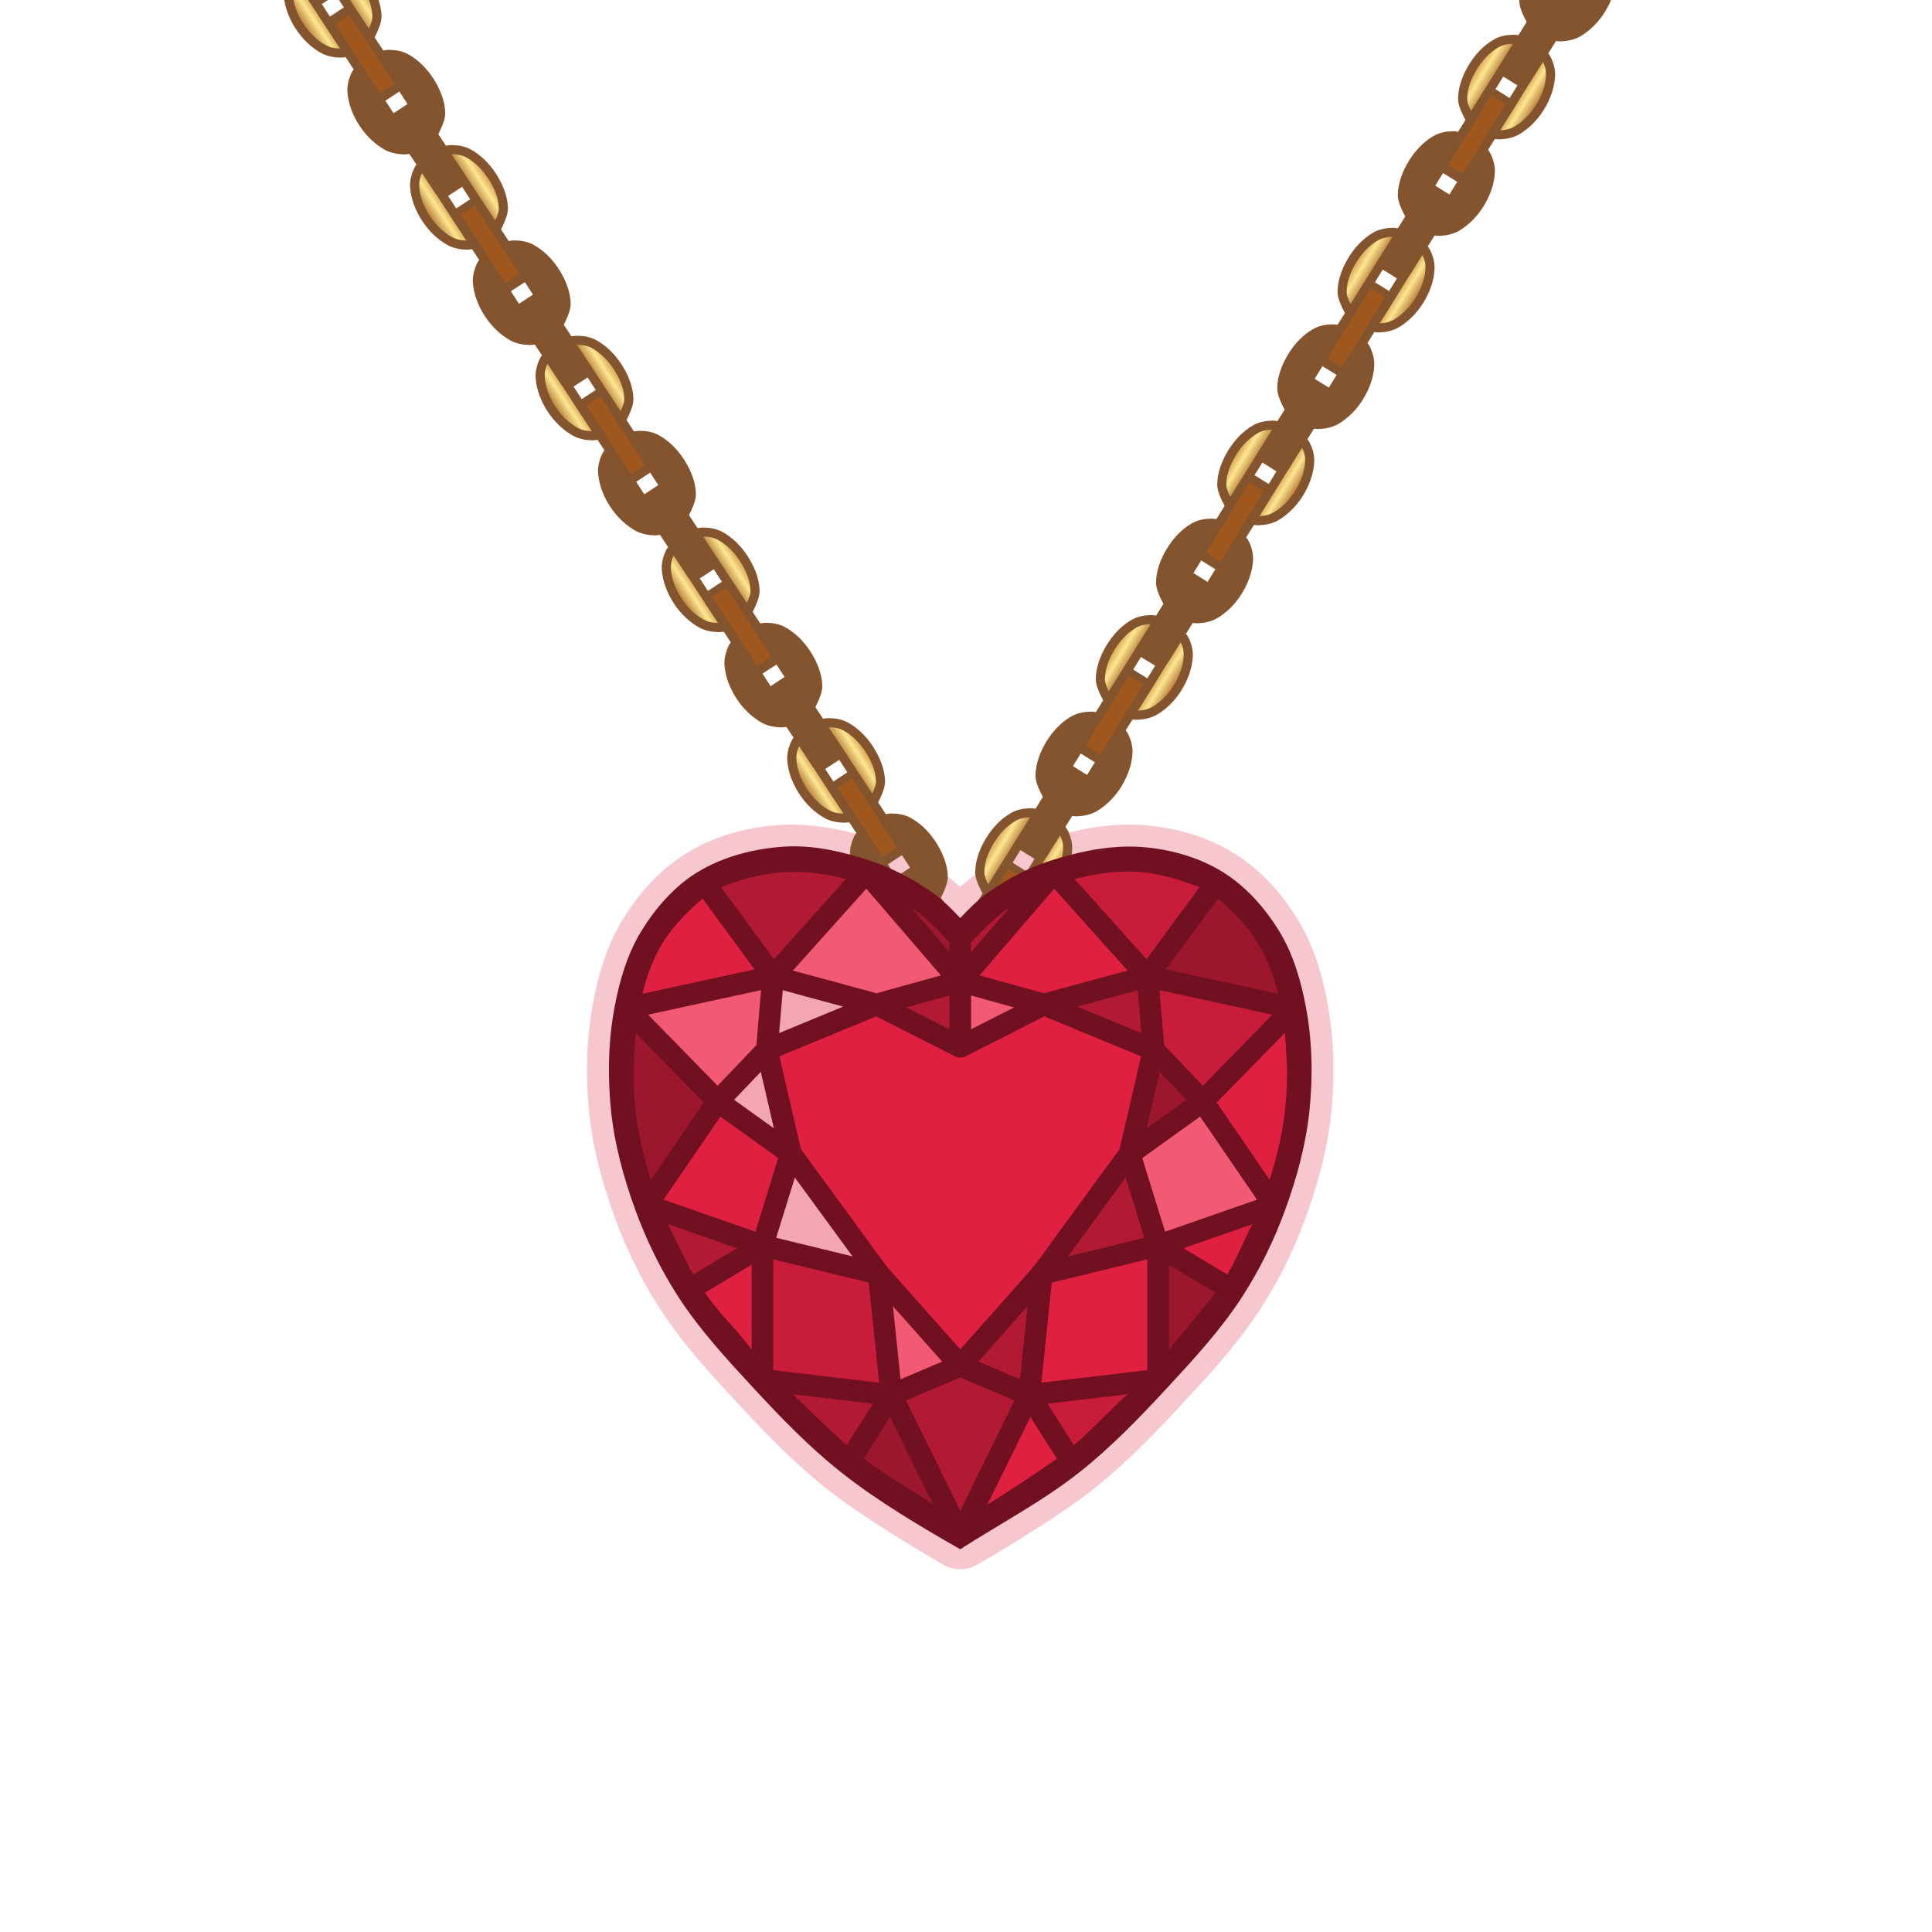 <svg height="500" viewBox="0 0 500 500" width="500" xmlns="http://www.w3.org/2000/svg" xmlns:xlink="http://www.w3.org/1999/xlink"><linearGradient id="a" gradientTransform="translate(-47.051 92.934)" gradientUnits="userSpaceOnUse" x1="436.814" x2="445.33" xlink:href="#b" y1="103.626" y2="118.139"/><linearGradient id="b" gradientTransform="matrix(391.593 0 0 -391.593 60.796 7618.49)" gradientUnits="userSpaceOnUse" spreadMethod="pad" x1="0" x2="1" y1="0" y2="0"><stop offset="0" stop-color="#9f571d"/><stop offset=".511" stop-color="#fde791"/><stop offset="1" stop-color="#b7671e"/></linearGradient><linearGradient id="c" gradientTransform="translate(-47.051 92.934)" gradientUnits="userSpaceOnUse" x1="421.382" x2="429.498" xlink:href="#b" y1="82.363" y2="96.55"/><linearGradient id="d" gradientUnits="userSpaceOnUse" x1="422.54" x2="459.679" xlink:href="#b" y1="164.772" y2="143.292"/><filter id="e" color-interpolation-filters="sRGB" height="1.15" width="1.15" x="-.075" y="-.075"><feGaussianBlur stdDeviation="17.227"/></filter><path d="m1155.203 18.965c-22.965-.173-44.714 4.943-64.352 11.236-18.258 5.851-35.065 14.814-50.062 25.451-4.03 2.858-7.952 6.114-11.59 9.389-3.638-3.274-7.558-6.53-11.588-9.389-14.999-10.638-31.806-19.6-50.064-25.451-19.637-6.293-41.347-11.368-64.342-11.229-3.286.02-6.597.15-9.924.402-22.743 1.727-46.128 8.076-66.762 20.869-20.257 12.56-35.511 30.328-46.852 48.809-12.109 19.732-18.052 41.115-21.832 60.98-5.16 27.12-5.744 54.797-3.02 81.574 2.761 27.141 9.939 53.075 18.781 77.391 8.564 23.548 19.68 46.445 33.443 67.734 17.155 26.536 37.913 48.785 57.402 69.836 20.207 21.825 41.591 44.112 66.367 63.787 29.498 23.425 85.684 55.74 85.684 55.74a25.2 25.2 0 0 0 25.41 0s56.185-32.315 85.684-55.74c24.776-19.675 46.16-41.962 66.367-63.787 19.489-21.05 40.249-43.299 57.404-69.836 13.764-21.29 24.878-44.187 33.441-67.734 8.842-24.314 16.021-50.249 18.783-77.391 2.725-26.777 2.14-54.455-3.019-81.574-3.78-19.865-9.723-41.249-21.832-60.98-11.341-18.481-26.594-36.249-46.852-48.809-20.634-12.793-44.019-19.143-66.762-20.869-3.328-.253-6.635-.385-9.916-.41z" fill="#df2040" fill-rule="evenodd" filter="url(#e)" opacity=".5" transform="matrix(.35 0 0 .35 -111.709 206.782)"/><g id="f" stroke-width="1.413" transform="matrix(2.323 1.325 -1.325 2.323 -428.777 -437.397)"><g stroke-width="1.413" transform="matrix(.509 -.861 -.861 -.509 48.45 84.933)"><use stroke-width="1.413" transform="translate(-207.509 118.375)" xlink:href="#g"/><use stroke-width="1.413" transform="translate(-155.042 88.444)" xlink:href="#g"/><use stroke-width="1.413" transform="translate(-103.394 58.981)" xlink:href="#g"/><use transform="translate(-51.697 29.491)" xlink:href="#g"/><g id="g" stroke-width="1.413" transform="translate(-46.154 -329.451)"><path d="m370.732 174.959c-5.335 3.083-10.263 7.412-13.437 12.692-1.706 2.837-2.494 6.267-2.637 9.574-.104 2.422.71 4.806 1.32 7.153.329 1.263.621 2.567 1.256 3.707.912 1.637 2.248 3.015 3.576 4.336 1.747 1.737 3.53 3.556 5.727 4.672 2.97 1.508 6.339 2.582 9.67 2.524 6.162-.107 12.383-2.201 17.717-5.289 5.38-3.115 10.48-7.422 13.524-12.842 1.518-2.703 1.819-5.994 1.959-9.091.164-3.633.077-7.475-1.33-10.828-.846-2.017-2.519-3.609-4.086-5.135-1.772-1.727-3.688-3.416-5.928-4.468-2.811-1.321-5.94-2.265-9.359-2.296-6.453.182-12.65 2.219-17.971 5.293zm13.029 13.766 2.222 3.89 2.1 3.678-6.795 3.924-2.199-3.811-2.159-3.738z" fill="#84542e"/><path d="m361.68 206.375s4.311 4.989 7.143 6.538c2.211 1.209 4.786 1.983 7.305 1.941 5.366-.09 10.766-1.97 15.415-4.653 4.648-2.683 9.138-6.326 11.737-11.022 1.143-2.065 1.286-4.589 1.366-6.948.11-3.256-1.231-9.696-1.231-9.696l-13.348 7.625 4.506 7.887-15.027 8.676-4.581-7.936z" fill="url(#a)" stroke-width="9.525"/><path d="m403.414 182.535s-4.583-4.848-7.502-6.325c-2.259-1.144-4.854-1.852-7.385-1.781-5.365.152-10.766 1.97-15.414 4.653-4.648 2.683-8.971 6.423-11.737 11.022-1.277 2.124-1.927 4.696-1.955 7.174-.035 3.124 2.26 9.096 2.26 9.096l13.284-7.588-4.538-7.862 15.097-8.716 4.543 7.952z" fill="url(#c)" stroke-width="9.525"/></g><use stroke-width="1.413" transform="translate(-206.691 117.908)" xlink:href="#h"/><use stroke-width="1.413" transform="translate(-155.042 88.444)" xlink:href="#h"/><use stroke-width="1.413" transform="translate(-103.394 58.981)" xlink:href="#h"/><use transform="translate(-51.697 29.491)" xlink:href="#h"/><g id="h" stroke-width="1.413" transform="translate(-81.543 -307.227)"><path d="m418.724 163.186c-.26 1.083-.098 2.398.426 3.314l4.322 7.568c.625 1.095 1.979 1.866 3.244 2.172 1.065.258 2.105.284 3.266-.378l36.444-20.789c1.07-.655 1.667-1.571 1.988-2.619.38-1.244.687-2.31-.218-3.898l-4.315-7.572c-.604-1.06-1.572-1.726-2.636-2.053-1.236-.38-3.024-.229-3.87.253l-36.463 20.8c-.904.516-1.886 1.945-2.187 3.202z" fill="#84542e"/><path d="m458.864 143.764-35.545 20.557c-.862.42-.785.442-.339 1.223l3.439 6.019c.436.908.462.818 1.279.346l35.667-20.599c.352-.393.594-.832 0-1.619l-3.261-5.659c-.409-.87-.472-.713-1.241-.269z" fill="url(#d)" stroke-width="9.525"/></g></g></g><g stroke-width="5.39" transform="matrix(.102 .155 -.155 .102 172.376 48.757)"><use transform="translate(436.576 556.32)" xlink:href="#f"/><use transform="translate(-361.067 556.32)" xlink:href="#f"/><use transform="translate(-1158.709 556.32)" xlink:href="#f"/></g><g stroke-width="5.39" transform="matrix(-.098 .157 .157 .098 320.828 46.463)"><use transform="translate(436.576 556.32)" xlink:href="#f"/><use transform="translate(-361.067 556.32)" xlink:href="#f"/><use transform="translate(-1158.709 556.32)" xlink:href="#f"/></g><g fill-rule="evenodd" stroke-width="2.854" transform="matrix(.35 0 0 .35 -111.709 206.782)"><path d="m839.797 61.658c-15.875 9.843-28.882 24.654-38.652 40.574-9.709 15.822-15.085 34.273-18.555 52.51-4.633 24.351-5.214 49.654-2.705 74.314 2.477 24.348 9.029 48.33 17.393 71.33 7.961 21.891 18.277 43.104 30.924 62.666 15.572 24.087 35.246 45.35 54.732 66.396 19.975 21.575 40.522 42.889 63.547 61.174 25.746 20.445 82.719 53.713 82.719 53.713s56.973-33.268 82.719-53.713c23.025-18.285 43.571-39.599 63.547-61.174 19.487-21.047 39.162-42.309 54.734-66.396 12.646-19.561 22.961-40.775 30.922-62.666 8.364-23 14.917-46.982 17.395-71.33 2.509-24.661 1.928-49.963-2.705-74.314-3.47-18.237-8.845-36.688-18.555-52.51-9.77-15.921-22.777-30.731-38.652-40.574-16.428-10.186-36.118-15.695-55.393-17.158-21.735-1.65-43.912 3.045-64.67 9.697-15.383 4.93-29.998 12.663-43.174 22.008-9.838 6.978-26.168 24.992-26.168 24.992s-16.328-18.014-26.166-24.992c-13.176-9.345-27.793-17.078-43.176-22.008-20.757-6.652-42.934-11.348-64.668-9.698-19.274 1.463-38.964 6.973-55.392 17.159z" fill="#701020"/><g stroke-linecap="round" stroke-linejoin="round"><path d="m978.196 440.677-31.715 49.945 82.719 53.714zm-195.606-285.934 67.257 68.802-52.569 76.841s-14.918-47.021-17.394-71.329c-2.513-24.668 2.706-74.314 2.706-74.314zm246.61-53.546s-16.273-17.985-26.167-24.992c-13.122-9.293-43.175-22.008-43.175-22.008l69.342 80.571zm146.265 229.03v99.221l54.733-66.396zm-21.028-67.888 17.781-76.841 36.334 38.047zm13.142-131.167 51.023-69.513s28.931 24.779 38.654 40.574c9.787 15.9 18.554 52.511 18.554 52.511z" fill="#9c162d" stroke-width="45.662"/><path d="m882.934 330.227v99.221l95.262 11.229-9.296-89.561zm197.269 110.45 31.715 49.945 63.547-61.174zm87.376-309.506 4.638 54.327 36.334 38.047 67.257-68.802zm-69.038-76.974s42.92-11.343 64.669-9.698c19.333 1.462 55.392 17.159 55.392 17.159l-51.023 69.513z" fill="#c91c3a" stroke-width="45.662"/><path d="m978.196 440.677-31.715 49.945-63.547-61.174zm-180.918-140.291 85.656 29.841-54.733 32.825zm162.58-246.188s-42.92-11.343-64.669-9.698c-19.333 1.462-55.392 17.159-55.392 17.159l51.023 69.513zm69.342 129.062v-48.492l-61.846 17.159zm51.004 257.417-51.004-21.673 60.3-67.888zm74.234-178.338-64.938 88.777 85.966-20.889zm17.781-76.841-81.173-33.571 76.534-20.756zm-143.018-84.301s16.273-17.985 26.167-24.992c13.122-9.293 43.175-22.008 43.175-22.008l-69.342 80.571zm51.004 339.48-51.004-21.673-51.004 21.673 51.004 103.659z" fill="#b21a33" stroke-width="45.662"/><path d="m978.196 440.677 51.004-21.673-60.3-67.888zm-87.376-309.506-4.638 54.327-36.334 38.047-67.257-68.802zm138.38 3.597-69.342-80.571-69.038 76.974 76.534 20.756zm125.238 127.57 21.028 67.888 85.656-29.841-52.569-76.841zm-125.238-79.079v-48.492l61.846 17.159z" fill="#f25a73" stroke-width="45.662"/><path d="m903.962 262.339 64.938 88.777-85.966-20.889zm0 0-17.781-76.841-36.334 38.047zm-17.781-76.841 81.173-33.571-76.534-20.756z" fill="#f2a6b3" stroke-width="45.662"/><path d="m882.934 330.227v99.221l-54.733-66.396zm21.028-67.888-21.028 67.888-85.656-29.841 52.569-76.841zm-13.142-131.167-51.023-69.513s-28.931 24.779-38.654 40.574c-9.787 15.9-18.554 52.511-18.554 52.511zm189.384 309.506 31.715 49.945-82.719 53.714zm95.262-110.45v99.221l-95.262 11.229 9.296-89.561zm85.656-29.841-85.656 29.841 54.733 32.825zm14.688-145.643-67.257 68.802 52.569 76.841s14.918-47.021 17.394-71.329c2.513-24.668-2.706-74.314-2.706-74.314zm-246.61-19.975 69.342-80.571 69.038 76.974-76.534 20.756z" fill="#df2040" stroke-width="45.662"/><path d="m1089.499 351.116 64.938-88.777 17.781-76.841-81.173-33.571-61.846 31.333-61.846-31.333-81.173 33.571 17.781 76.841 64.938 88.777 60.3 67.888z" fill="#df2040" stroke-width="45.662"/><path d="m899.828 35.164c-22.447 1.326-45.552 7.176-64.773 18.846-17.149 10.412-31.06 26.433-41.58 43.516-10.301 16.727-16.037 36.24-19.727 55.535-4.818 25.196-5.404 51.385-2.816 76.906 2.544 25.085 9.274 49.799 17.887 73.496 8.187 22.526 18.816 44.346 31.824 64.477 15.848 24.526 35.852 46.195 55.688 67.625 20.283 21.913 41.147 43.566 64.553 62.107 27.476 21.767 59.925 40.879 88.316 57.086 30.753-19.714 60.84-35.319 88.316-57.086 23.405-18.541 44.269-40.195 64.553-62.107 19.836-21.43 39.841-43.099 55.689-67.625 13.008-20.13 23.635-41.951 31.822-64.477 8.613-23.697 15.345-48.411 17.889-73.496 2.588-25.522 2.002-51.71-2.817-76.906-3.69-19.295-9.425-38.808-19.727-55.535-10.52-17.083-24.527-32.948-41.58-43.516-17.641-10.932-38.761-16.886-59.453-18.484-22.88-1.767-46.238 3.121-68.098 10.102-16.261 5.193-31.603 13.516-45.635 23.236-7.783 5.392-15.356 13.217-20.961 19.168-5.605-5.951-13.177-13.776-20.959-19.168-14.032-9.721-29.422-17.898-45.637-23.236-20.15-6.634-41.599-11.714-62.776-10.463zm44.854 23.973c-17.746 19.787-35.493 39.574-53.24 59.361l-39.107-53.279c14.81-5.969 31.066-10.178 47.205-11.148 15.115-.909 31.701 1.509 45.143 5.066zm215.053-5.349c15.876.995 32.534 5.965 46.331 11.431l-39.107 53.279-53.201-59.318c13.666-3.509 30.577-6.357 45.977-5.392zm-200.001 12.529 55.178 64.113-47.582 13.201-61.887-16.781zm138.932.002 54.291 60.531-61.887 16.781-47.582-13.199zm-260.043 7.26 38.461 52.398c-27.644 6.02-55.288 12.039-82.932 18.059 3.3-13.291 7.894-26.067 14.662-37.096 7.824-13.133 19.302-24.035 29.809-33.361zm381.154 0c10.817 9.36 21.777 20.36 29.809 33.361 6.768 11.029 11.362 23.806 14.662 37.098l-82.932-18.061zm-226.93 6.688c10.64 6.652 19.592 16.273 28.352 25.598v7.346zm72.705 0-28.354 32.945v-7.348c8.97-9.076 18.101-18.868 28.354-25.598zm-183.625 61.031-3.477 40.713-28.67 30.021-51.367-52.547c27.838-6.064 55.676-12.126 83.514-18.188zm294.545 0 83.514 18.188-51.367 52.547-28.67-30.021zm-278.496.104c14.877 4.035 29.754 8.07 44.631 12.105l-47.336 19.576zm262.447 0 2.705 31.682-47.336-19.576zm-139.225 3.889v24.949l-31.816-16.119zm16 0 31.818 8.83-31.818 16.119zm29.156 219.838-37.156 41.83-54.064-60.871-63.746-87.15-15.883-68.635 71.51-29.576 58.568 29.672c1.098.437 2.383.77 3.615.77s2.571-.399 3.615-.77l58.568-29.672 71.512 29.576-15.883 68.637-51.188 69.98c-8.554 13.118-19.108 24.544-29.469 36.209zm-277.184-192.205 50.367 51.523c-13.038 19.057-26.077 38.115-39.115 57.172-5.559-17.578-9.758-35.501-11.586-53.471-2.047-19.173-1.145-36.857.334-55.225zm480.057 0c.597 7.366 1.215 16.233 1.603 25.135.096 10.048-.255 20.115-1.27 30.09-1.828 17.969-6.029 35.891-11.588 53.469l-39.113-57.17c16.789-17.174 33.578-34.349 50.367-51.523zm-387.5 28.822 9.658 41.736-29.393-21.07zm294.941 0 19.736 20.664-29.392 21.072zm-324.838 33.068 42.781 30.67-16.869 54.465-67.959-23.676c14.014-20.487 28.031-40.973 42.047-61.459zm354.734 0 42.047 61.461-67.957 23.674-16.869-54.467zm-299.67 45.088 42.625 58.273-56.428-13.711zm244.606.002 13.803 44.561-56.424 13.711zm-338.402 34.469 51.062 17.787c-10.795 6.474-21.59 12.947-32.385 19.42-6.639-11.884-12.555-24.799-18.678-37.207zm432.201 0c-6.553 12.023-11.699 25.734-18.68 37.209l-32.383-19.422c17.021-5.929 34.042-11.858 51.062-17.787zm-354.367 26.033 70.592 17.152 7.682 74.006-78.273-9.227zm276.531 0v81.932l-78.273 9.227 7.684-74.006zm-292.531 3.949v62.811c-10.573-14.577-24.558-27.257-34.512-42.109zm308.531 0 34.514 20.701c-11.147 14.105-22.997 28.142-34.514 42.113zm-204.041 30.656c12.135 13.661 24.269 27.323 36.402 40.984-10.264 4.36-20.527 8.722-30.791 13.084zm99.553 0c-1.869 18.023-3.741 36.046-5.611 54.068l-30.791-13.084zm-49.777 52.688 40.092 17.037-40.092 81.479-40.09-81.48zm-123.584 12.48 59.006 6.955-19.436 30.609c-13.432-11.695-26.474-24.957-39.57-37.564zm247.17 0c-13.227 12.088-26.19 26.344-39.57 37.564l-19.436-30.609zm-175.475 16.82c10.607 21.555 21.212 43.111 31.816 64.668-18.47-12.332-35.397-21.967-51.391-33.844zm103.779 0 19.572 30.824c-17.96 12.411-35.188 23.917-51.389 33.842z" fill="#701020" stroke-width="2.967"/></g></g></svg>